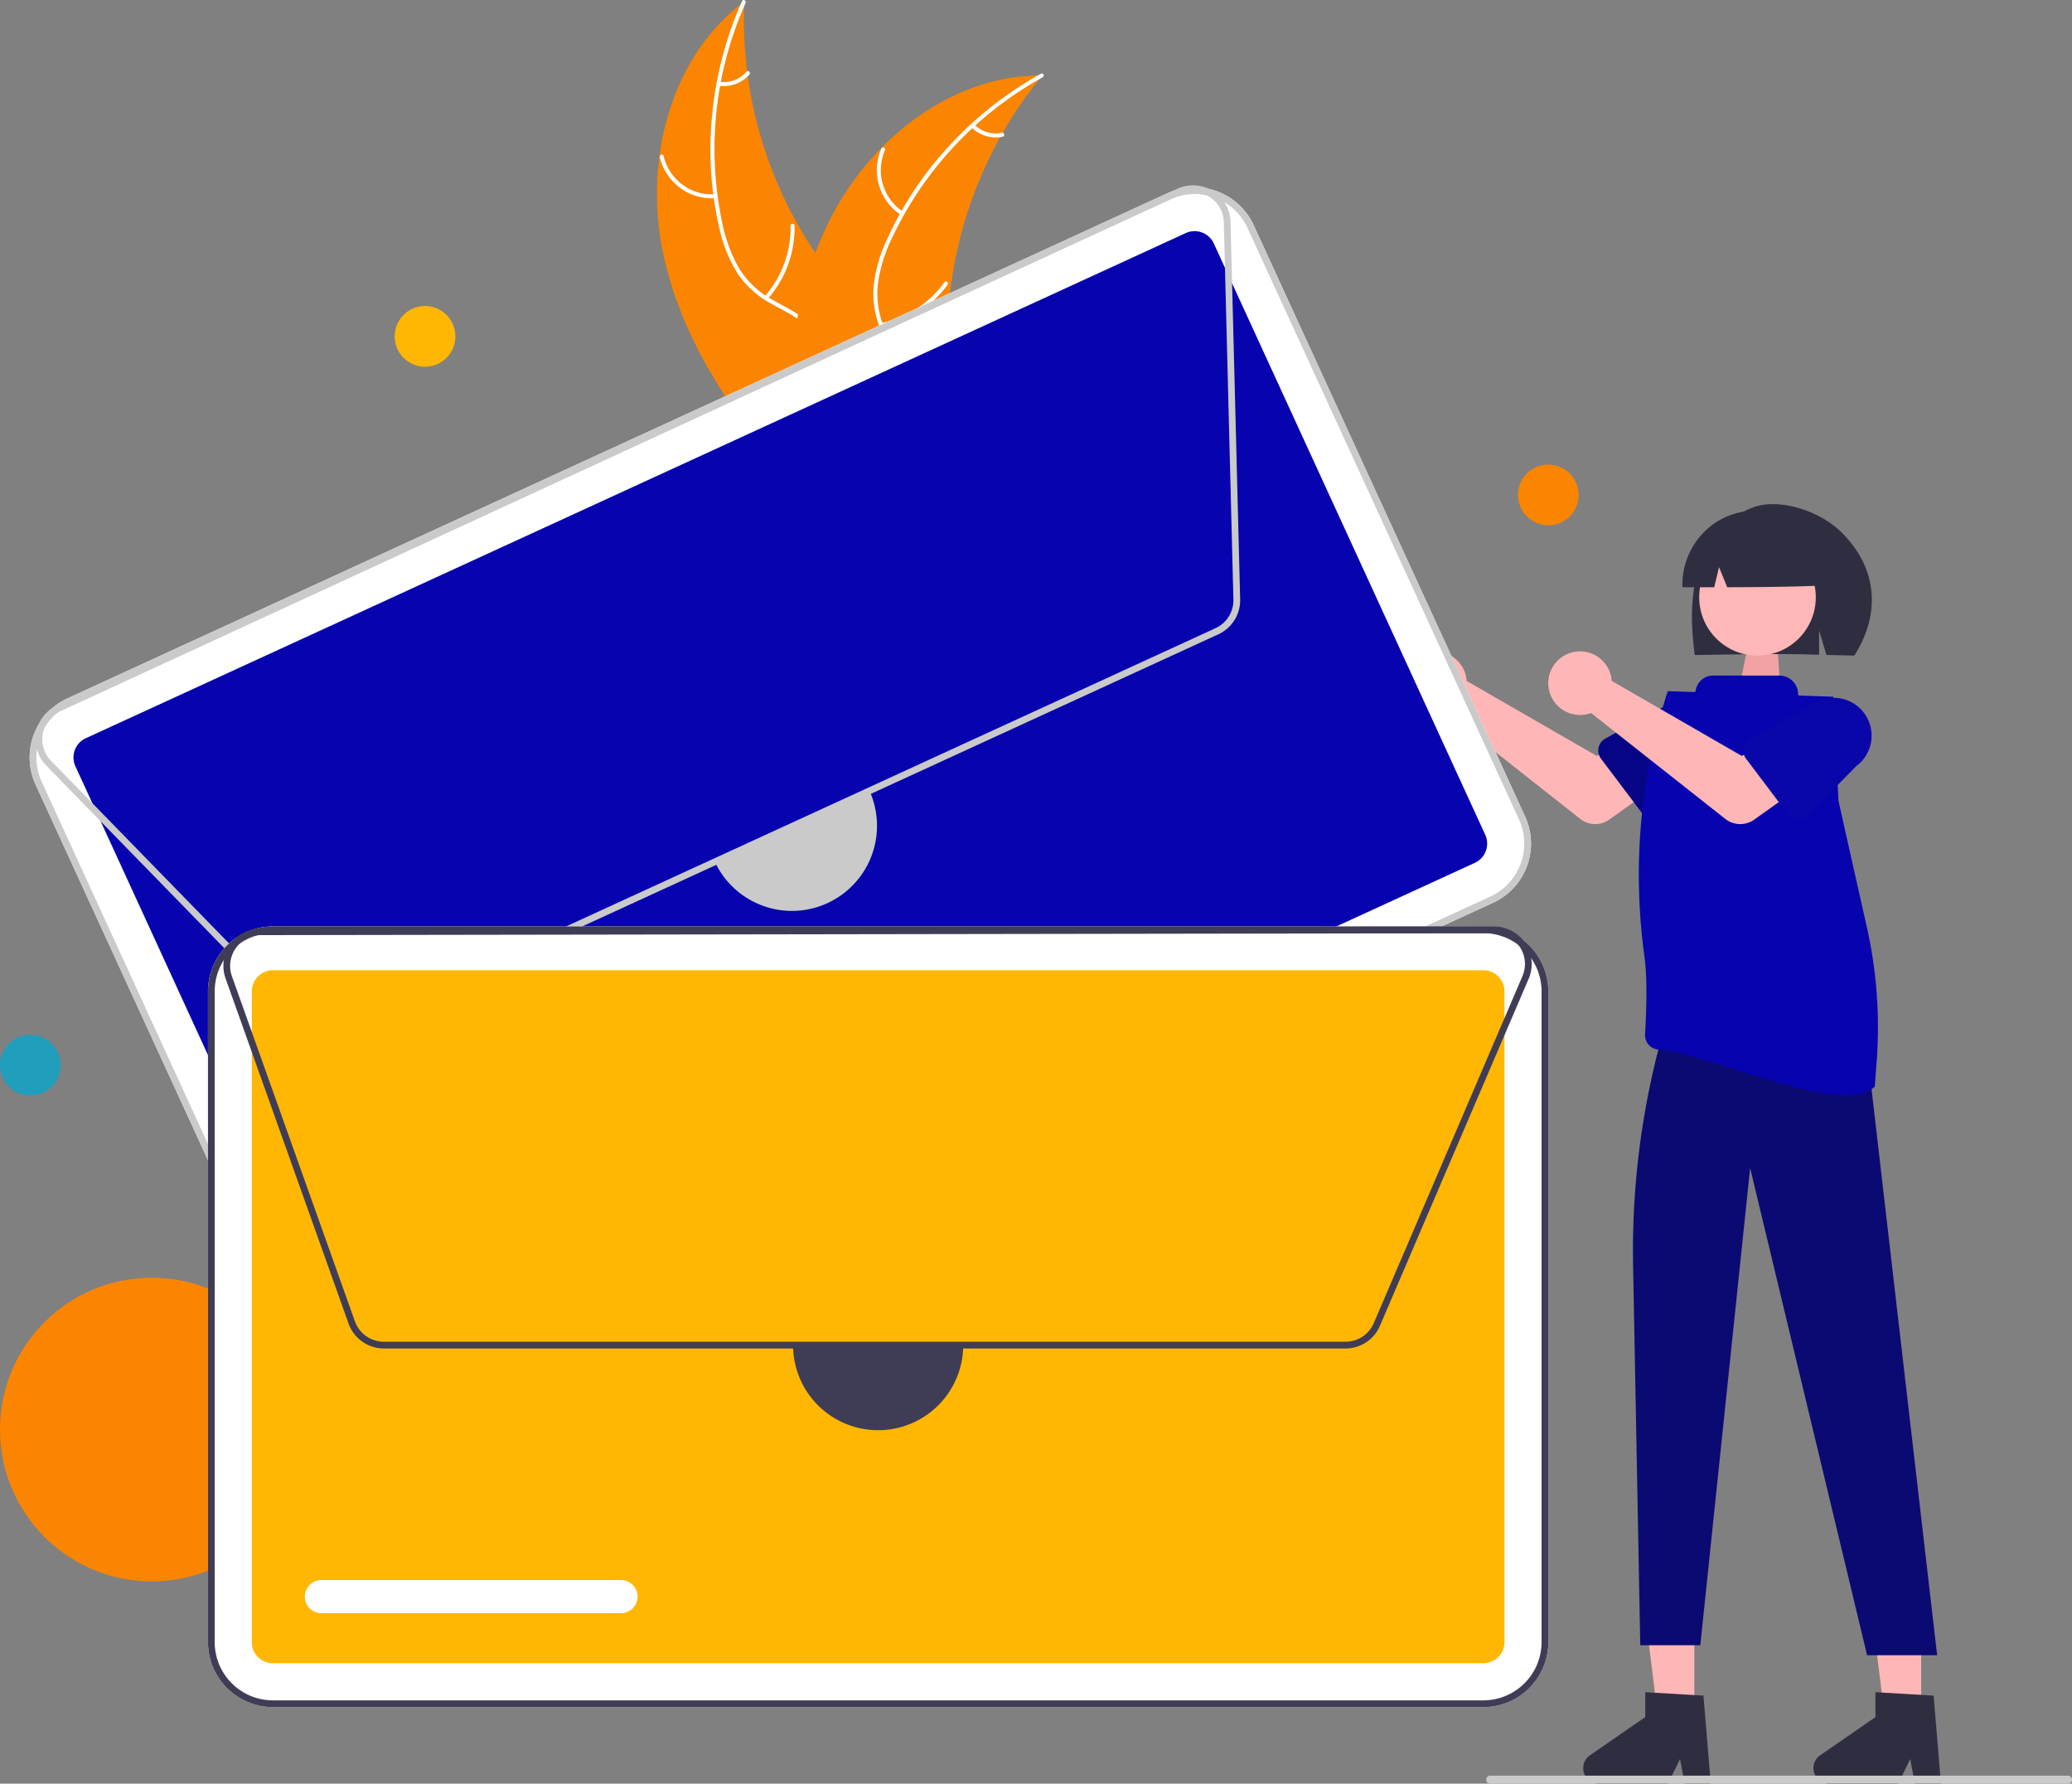 <svg xmlns="http://www.w3.org/2000/svg" width="452.507" height="389.449" viewBox="0 0 452.507 389.449">
  <rect x="0" y="0" width="452.507" height="389.449" fill="#808080" stroke="none"/>
  <g id="undraw_new_message_re_fp03" transform="translate(0 0)">
    <path id="Path_963" data-name="Path 963" d="M488.688,239.585c-3.637-19.468,2.089-41.616,18.007-53.4a91.248,91.248,0,0,0,19.023,59.69c5.109,6.549,11.474,13.3,11.276,21.6-.123,5.167-2.917,9.98-6.6,13.606s-8.219,6.241-12.7,8.814l-.7,1.085C503.857,276.166,492.325,259.053,488.688,239.585Z" transform="translate(-344.159 -185.809)" fill="#fb8500"/>
    <path id="Path_1341" data-name="Path 1341" d="M2.267,0H8l.667,10.7H.133Z" transform="translate(380.007 138.075)" fill="#f2a2a2"/>
    <path id="Path_964" data-name="Path 964" d="M511.158,186.348a77.993,77.993,0,0,0-5.149,47.709,33.588,33.588,0,0,0,3.556,9.9,19.264,19.264,0,0,0,7.277,7.059c2.778,1.605,5.8,2.925,8.144,5.177a11.8,11.8,0,0,1,3.472,9c-.112,4.142-1.706,8-3.4,11.712-1.876,4.125-3.89,8.381-3.768,13.019.015.562-.858.552-.873-.009-.212-8.069,5.622-14.55,6.922-22.293.607-3.613.128-7.431-2.412-10.231-2.221-2.449-5.342-3.813-8.168-5.414a20.556,20.556,0,0,1-7.373-6.637,31.049,31.049,0,0,1-3.924-9.731,75.665,75.665,0,0,1-1.715-23.587,79.377,79.377,0,0,1,6.656-26.126c.229-.511.976-.06.749.448Z" transform="translate(-348.332 -185.675)" fill="#fff"/>
    <path id="Path_965" data-name="Path 965" d="M500.671,241.021a11.7,11.7,0,0,1-12.208-8.975c-.128-.547.716-.771.844-.223a10.835,10.835,0,0,0,11.373,8.326c.56-.042.548.831-.009.873Z" transform="translate(-344.374 -197.743)" fill="#fff"/>
    <path id="Path_966" data-name="Path 966" d="M519.52,267.858a22.553,22.553,0,0,0,5.653-15.434c-.013-.562.86-.552.873.009a23.459,23.459,0,0,1-5.915,16.048c-.374.42-.983-.205-.611-.624Z" transform="translate(-352.524 -203.141)" fill="#fff"/>
    <path id="Path_967" data-name="Path 967" d="M506.047,209.091a6.624,6.624,0,0,0,5.884-2.209c.369-.425.977.2.611.624a7.422,7.422,0,0,1-6.5,2.458.451.451,0,0,1-.432-.441.439.439,0,0,1,.441-.432Z" transform="translate(-348.891 -191.222)" fill="#fff"/>
    <path id="Path_968" data-name="Path 968" d="M582.041,208.044c-.223.272-.445.544-.666.823a87.226,87.226,0,0,0-7.983,11.682c-.186.314-.37.636-.546.955a91.958,91.958,0,0,0-10.73,32.111,89.3,89.3,0,0,0-.819,13.544c.1,6.255.7,13.028-1.215,18.781a15.307,15.307,0,0,1-.69,1.766l-30.765,9.8c-.081-.013-.16-.019-.242-.031l-1.211.448c-.02-.233-.036-.476-.056-.709-.012-.135-.017-.273-.03-.408-.006-.091-.011-.182-.022-.264,0-.03,0-.061,0-.084-.011-.082-.012-.159-.02-.233-.091-1.355-.176-2.712-.246-4.073,0-.007,0-.007,0-.016a131.311,131.311,0,0,1,1.722-31c.058-.3.113-.616.185-.925a85.221,85.221,0,0,1,3.768-13.386,75.327,75.327,0,0,1,3.038-6.991,62.644,62.644,0,0,1,11.372-15.948c9.178-9.341,21.242-15.644,34.168-15.842C581.384,208.044,581.708,208.042,582.041,208.044Z" transform="translate(-354.412 -191.565)" fill="#fb8500"/>
    <path id="Path_969" data-name="Path 969" d="M582.267,208.3a77.993,77.993,0,0,0-32.835,34.993,33.585,33.585,0,0,0-3.123,10.049,19.262,19.262,0,0,0,1.561,10.017c1.252,2.954,2.874,5.831,3.385,9.037a11.8,11.8,0,0,1-2.646,9.276c-2.583,3.24-6.177,5.358-9.763,7.308-3.981,2.165-8.151,4.35-10.847,8.126-.327.458-1.018-.076-.691-.533,4.689-6.57,13.249-8.232,18.949-13.632,2.66-2.52,4.576-5.856,4.234-9.621-.3-3.293-1.969-6.261-3.263-9.241a20.554,20.554,0,0,1-1.891-9.738,31.05,31.05,0,0,1,2.725-10.132,75.667,75.667,0,0,1,12.832-19.865,79.376,79.376,0,0,1,21.044-16.853c.491-.271.815.54.328.809Z" transform="translate(-354.583 -191.404)" fill="#fff"/>
    <path id="Path_970" data-name="Path 970" d="M558.141,244.163a11.7,11.7,0,0,1-4.344-14.516c.227-.513,1.036-.184.808.33a10.835,10.835,0,0,0,4.068,13.495c.473.3-.063.993-.533.691Z" transform="translate(-361.32 -197.186)" fill="#fff"/>
    <path id="Path_971" data-name="Path 971" d="M553.991,278.173a22.553,22.553,0,0,0,13.806-8.919c.328-.456,1.019.077.691.533a23.459,23.459,0,0,1-14.385,9.252c-.552.111-.661-.756-.112-.866Z" transform="translate(-361.536 -207.636)" fill="#fff"/>
    <path id="Path_972" data-name="Path 972" d="M581.494,222.575a6.623,6.623,0,0,0,6.028,1.779c.55-.117.659.749.112.866a7.422,7.422,0,0,1-6.673-1.953.451.451,0,0,1-.079-.612.439.439,0,0,1,.612-.079Z" transform="translate(-368.69 -195.368)" fill="#fff"/>
    <path id="Path_973" data-name="Path 973" d="M722.552,384.088a6.972,6.972,0,0,1,.158,1.085l28.415,16.392,6.907-3.976,7.363,9.639-11.542,8.227a5.292,5.292,0,0,1-6.349-.155l-29.3-23.116a6.943,6.943,0,1,1,4.35-8.1Z" transform="translate(-402.408 -236.509)" fill="#ffb6b6"/>
    <path id="Path_974" data-name="Path 974" d="M766.748,403.4a2.973,2.973,0,0,1,1.485-1.985l13.119-7.148a8.267,8.267,0,1,1,9.994,13.17l-10.514,10.681a2.977,2.977,0,0,1-4.5-.3l-9.052-12a2.973,2.973,0,0,1-.533-2.421Z" transform="translate(-417.636 -240.159)" fill="#070585"/>
    <path id="Path_975" data-name="Path 975" d="M797.261,346.574c1.888-6.015,6.18-11.532,12.116-13.566s14.629,1.064,19.092,5.512c8.163,8.136,8.415,18.1,2.806,26.928-1.116-.059-4.965-.1-6.094-.145l-1.6-5.323v5.271c-8.813-.272-17.988-.1-27.168.075C795.593,359.071,795.373,352.589,797.261,346.574Z" transform="translate(-426.305 -222.302)" fill="#2f2e41"/>
    <path id="Path_976" data-name="Path 976" d="M498.041,496.85H490l-3.824-31h11.864Z" transform="translate(-128.018 -122.663)" fill="#ffb6b6"/>
    <path id="Path_977" data-name="Path 977" d="M565.288,496.85H557.25l-3.824-31H565.29Z" transform="translate(-145.725 -122.663)" fill="#ffb6b6"/>
    <path id="Path_978" data-name="Path 978" d="M525.448,248.14l1.821,4.735-.364,4.736-35.646,12.346,1.769-20.724,4.007-4.735Z" transform="translate(-129.355 -64.38)" fill="#ffb6b6"/>
    <circle id="Ellipse_491" data-name="Ellipse 491" cx="12.731" cy="12.731" r="12.731" transform="translate(371.091 117.684)" fill="#ffb7b7"/>
    <path id="Path_979" data-name="Path 979" d="M824.418,464.613V472.7s9.471,12.308,4.371,21.779L843.4,620.524H828.1l-25.54-106.371L791.675,618.338H778.562L777,535.478a176.106,176.106,0,0,1,10.732-63.944h0Z" transform="translate(-420.344 -259.123)" fill="#0b0a72"/>
    <path id="Path_980" data-name="Path 980" d="M800.633,336.651a15.991,15.991,0,0,1,24.311,13.956c-7.116.327-14.592.413-22.172.427l-1.791-4.384-1.056,4.388q-3.465,0-6.942-.009A16.328,16.328,0,0,1,800.633,336.651Z" transform="translate(-425.559 -222.814)" fill="#2f2e41"/>
    <path id="Path_981" data-name="Path 981" d="M790.081,707.181h-5.7l-1.018-5.385-2.607,5.385H765.623a3.4,3.4,0,0,1-1.932-6.2l12.081-8.343V687.2l12.707.758Z" transform="translate(-416.462 -317.732)" fill="#2f2e41"/>
    <path id="Path_982" data-name="Path 982" d="M858.318,707.181h-5.7L851.6,701.8l-2.608,5.385H833.86a3.4,3.4,0,0,1-1.932-6.2l12.08-8.343V687.2l12.707.758Z" transform="translate(-434.429 -317.732)" fill="#2f2e41"/>
    <path id="Path_983" data-name="Path 983" d="M830.67,469.836a99.233,99.233,0,0,0-2.164-29.011c-2.7-12-6.14-27.278-6.207-27.673a.15.15,0,0,1,0-.023l-1.047-22.374a.259.259,0,0,0-.25-.246l-7.244-.243a.259.259,0,0,1-.25-.258h0A4.109,4.109,0,0,0,809.4,385.9H794.929a3.848,3.848,0,0,0-3.816,3.368.255.255,0,0,1-.26.23l-5.63-.189a.259.259,0,0,0-.255.181l-.392,1.244a130.355,130.355,0,0,0-4.622,56.614c.682,5.051.373,12.646.115,16.878a3.147,3.147,0,0,0,2.961,3.335c10.466.6,40.1,14.941,47.195,8.1C830.242,475.636,830.431,473.111,830.67,469.836Z" transform="translate(-420.804 -238.396)" fill="#0603af"/>
    <path id="Path_984" data-name="Path 984" d="M765.554,384.088a6.965,6.965,0,0,1,.158,1.085l28.415,16.392,6.907-3.976,7.363,9.639-11.543,8.227a5.292,5.292,0,0,1-6.349-.155l-29.3-23.116a6.943,6.943,0,1,1,4.35-8.1Z" transform="translate(-413.73 -236.509)" fill="#ffb6b6"/>
    <path id="Path_985" data-name="Path 985" d="M809.749,403.4a2.974,2.974,0,0,1,1.485-1.985l13.119-7.148a8.267,8.267,0,1,1,9.994,13.17l-10.514,10.681a2.977,2.977,0,0,1-4.5-.3l-9.052-12a2.973,2.973,0,0,1-.533-2.421Z" transform="translate(-428.958 -240.159)" fill="#0a07aa"/>
    <circle id="Ellipse_492" data-name="Ellipse 492" cx="33.151" cy="33.151" r="33.151" transform="translate(0 278.979)" fill="#fb8500"/>
    <path id="Path_986" data-name="Path 986" d="M621.285,397.383l-240.239,110.3a14.2,14.2,0,0,1-18.81-6.973L302.95,371.581a14.2,14.2,0,0,1,6.973-18.81l240.239-110.3a14.2,14.2,0,0,1,18.81,6.973l59.285,129.129a14.2,14.2,0,0,1-6.973,18.81Z" transform="translate(-295.189 -200.29)" fill="#fff"/>
    <path id="Path_987" data-name="Path 987" d="M317.341,364.9a4.613,4.613,0,0,0-2.265,6.111l59.285,129.129a4.613,4.613,0,0,0,6.111,2.265L620.712,392.1a4.613,4.613,0,0,0,2.265-6.111L563.691,256.864a4.614,4.614,0,0,0-6.111-2.265Z" transform="translate(-298.611 -203.713)" fill="#0603af"/>
    <path id="Path_988" data-name="Path 988" d="M621.285,397.383l-240.239,110.3a14.2,14.2,0,0,1-18.81-6.973L302.95,371.581a14.2,14.2,0,0,1,6.973-18.81l240.239-110.3a14.2,14.2,0,0,1,18.81,6.973l59.285,129.129a14.2,14.2,0,0,1-6.973,18.81ZM310.537,354.11a12.726,12.726,0,0,0-6.248,16.856l59.285,129.128a12.726,12.726,0,0,0,16.856,6.248l240.24-110.3a12.726,12.726,0,0,0,6.249-16.856L567.633,250.06a12.726,12.726,0,0,0-16.856-6.248Z" transform="translate(-295.189 -200.29)" fill="#cacaca"/>
    <path id="Path_989" data-name="Path 989" d="M561.714,338.635,370.859,426.26a8.212,8.212,0,0,1-9.286-1.726l-55.84-57.265a8.195,8.195,0,0,1,2.437-13.164L552.763,241.353a8.2,8.2,0,0,1,11.57,6.5h.033l2.122,83.129a8.185,8.185,0,0,1-4.773,7.656Zm-8.326-95.947-244.6,112.757a6.721,6.721,0,0,0-2,10.8l55.841,57.264a6.735,6.735,0,0,0,7.616,1.416L561.1,337.3a6.713,6.713,0,0,0,3.915-6.279l-2.1-82.392.294-.007-.294.007a6.721,6.721,0,0,0-9.523-5.936Z" transform="translate(-295.649 -200.138)" fill="#cacaca"/>
    <path id="Path_990" data-name="Path 990" d="M468.495,532.121l-59.463,27.3a3.615,3.615,0,0,1-3.017-6.57l59.463-27.3a3.615,3.615,0,0,1,3.017,6.57Z" transform="translate(-322.113 -275.082)" fill="#fff"/>
    <path id="Path_991" data-name="Path 991" d="M538.561,420.053a18.579,18.579,0,0,1-33.77,15.5" transform="translate(-348.676 -247.39)" fill="#cacaca"/>
    <path id="Path_992" data-name="Path 992" d="M633.064,630.7H368.715a14.2,14.2,0,0,1-14.185-14.185V474.429a14.2,14.2,0,0,1,14.185-14.185h264.35a14.2,14.2,0,0,1,14.185,14.185V616.517A14.2,14.2,0,0,1,633.064,630.7Z" transform="translate(-309.111 -257.973)" fill="#fff"/>
    <path id="Path_993" data-name="Path 993" d="M372.138,473.244a4.613,4.613,0,0,0-4.608,4.608V619.939a4.613,4.613,0,0,0,4.608,4.608h264.35a4.614,4.614,0,0,0,4.608-4.608V477.852a4.614,4.614,0,0,0-4.608-4.608Z" transform="translate(-312.534 -261.396)" fill="#ffb703"/>
    <path id="Path_994" data-name="Path 994" d="M633.064,630.7H368.715a14.2,14.2,0,0,1-14.185-14.185V474.429a14.2,14.2,0,0,1,14.185-14.185h264.35a14.2,14.2,0,0,1,14.185,14.185V616.517A14.2,14.2,0,0,1,633.064,630.7ZM368.715,461.717A12.726,12.726,0,0,0,356,474.429V616.517a12.726,12.726,0,0,0,12.712,12.712h264.35a12.726,12.726,0,0,0,12.712-12.712V474.429a12.726,12.726,0,0,0-12.712-12.712Z" transform="translate(-309.111 -257.973)" fill="#3f3d56"/>
    <path id="Path_995" data-name="Path 995" d="M604.163,552.408H394.154a8.211,8.211,0,0,1-7.719-5.443l-26.854-75.341a8.195,8.195,0,0,1,7.708-10.946l269.33-.414a8.2,8.2,0,0,1,7.8,10.732l.03.013-32.757,76.432a8.184,8.184,0,0,1-7.532,4.967Zm32.466-90.671-269.34.414a6.721,6.721,0,0,0-6.322,8.978l26.854,75.341a6.735,6.735,0,0,0,6.331,4.464h210.01a6.713,6.713,0,0,0,6.178-4.073l32.467-75.755.271.116-.271-.116a6.721,6.721,0,0,0-6.178-9.369Z" transform="translate(-310.315 -257.978)" fill="#3f3d56"/>
    <path id="Path_996" data-name="Path 996" d="M452.291,661.209H386.86a3.615,3.615,0,1,1,0-7.23h65.43a3.615,3.615,0,0,1,0,7.23Z" transform="translate(-316.672 -308.986)" fill="#fff"/>
    <path id="Path_997" data-name="Path 997" d="M565.141,584.343a18.579,18.579,0,1,1-37.159,0" transform="translate(-354.783 -290.65)" fill="#3f3d56"/>
    <circle id="Ellipse_493" data-name="Ellipse 493" cx="6.63" cy="6.63" r="6.63" transform="translate(86.192 66.814)" fill="#ffb703"/>
    <circle id="Ellipse_494" data-name="Ellipse 494" cx="6.63" cy="6.63" r="6.63" transform="translate(0 225.938)" fill="#219ebc"/>
    <circle id="Ellipse_495" data-name="Ellipse 495" cx="6.63" cy="6.63" r="6.63" transform="translate(331.509 101.438)" fill="#fb8500"/>
    <path id="Path_998" data-name="Path 998" d="M860.515,713.7H734.325a.877.877,0,0,1,0-1.754h126.19a.877.877,0,0,1,0,1.754Z" transform="translate(-408.885 -324.249)" fill="#cacaca"/>
  </g>
</svg>
